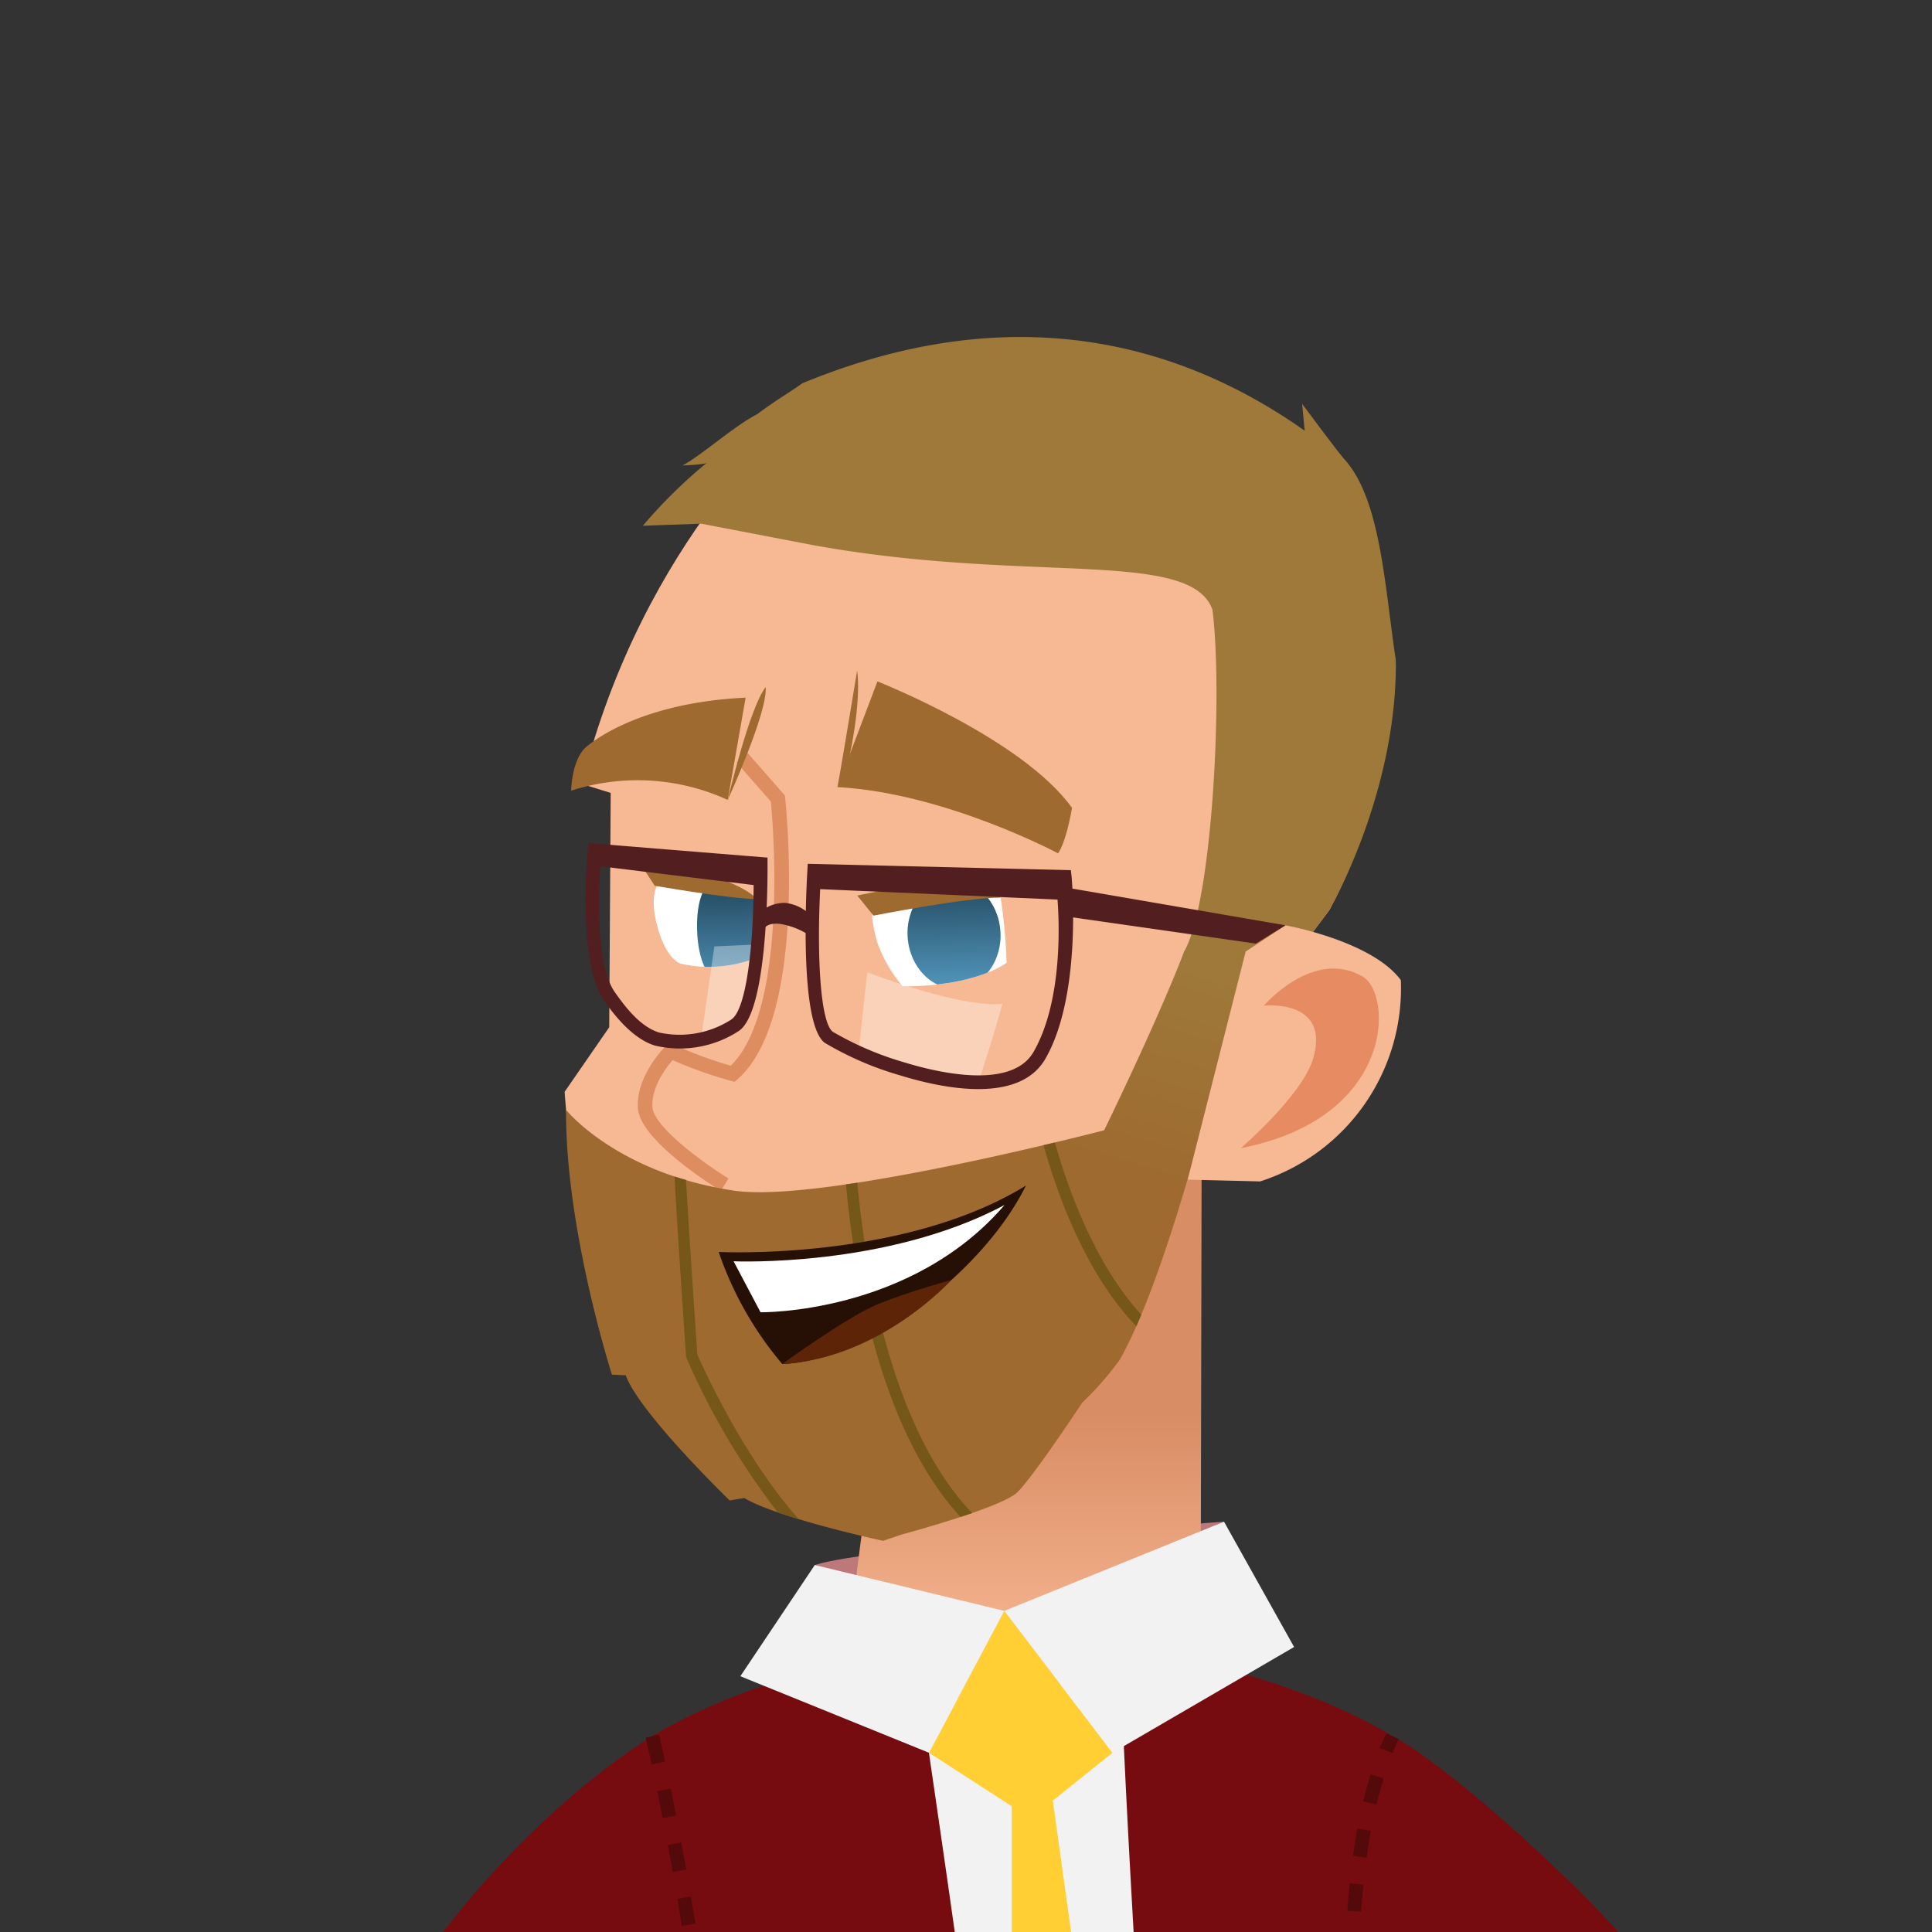 <svg xmlns="http://www.w3.org/2000/svg" xmlns:xlink="http://www.w3.org/1999/xlink" viewBox="0 0 168 168">
  <rect x="0" y="0" width="168" height="168" fill="#333333" stroke="none"/>
  <defs>
    <clipPath id="a">
      <rect width="168" height="168" style="fill: none"/>
    </clipPath>
    <linearGradient id="b" x1="88.962" y1="144.775" x2="88.962" y2="123.3" gradientUnits="userSpaceOnUse">
      <stop offset="0" stop-color="#f7b894"/>
      <stop offset="1" stop-color="#d98d64"/>
    </linearGradient>
    <linearGradient id="c" x1="-1171.98" y1="1731.719" x2="-1171.98" y2="1750.299" gradientTransform="translate(1713.403 -1231.499) rotate(17.145)" gradientUnits="userSpaceOnUse">
      <stop offset="0" stop-color="#9e7939"/>
      <stop offset="1" stop-color="#9e6a2f"/>
    </linearGradient>
    <clipPath id="d">
      <path d="M57.434,76.654l8.414,1.538s-.352,4.032-.577,5.286a11.227,11.227,0,0,1-6.057.326s-1.367-.422-2.081-3.359C56.381,77.374,57.434,76.654,57.434,76.654Z" style="fill: none"/>
    </clipPath>
    <linearGradient id="e" x1="63.495" y1="78.128" x2="63.629" y2="85.499" gradientUnits="userSpaceOnUse">
      <stop offset="0" stop-color="#29536b"/>
      <stop offset="1" stop-color="#4e90b5"/>
    </linearGradient>
    <clipPath id="f">
      <path d="M75.992,79.27s7.586-2.442,11.016-1.217a44.8,44.8,0,0,1,.519,5.667s-2.619,2.062-9.028,2.046a12.145,12.145,0,0,1-2.239-3.9C75.52,79.071,75.992,79.27,75.992,79.27Z" style="fill: #fff"/>
    </clipPath>
    <linearGradient id="g" x1="82.898" y1="77.775" x2="83.032" y2="85.147" gradientTransform="translate(6.015 -5.718) rotate(4.096)" xlink:href="#e"/>
  </defs>
  <title>bruce</title>
  <g style="clip-path: url(#a)">
    <g>
      <path d="M106.437,132.322s-31.019,2.228-35.585,3.767c3.972,3.922,11.836,6.825,11.836,6.825Z" style="fill: #bd787a"/>
      <path d="M86.337,153.3c11.715.388,18.066-10.955,18.066-10.955l.125-59.544-8.537,33.191-18.585-1.881L73.4,145.3S74.623,152.917,86.337,153.3Z" style="fill: url(#b)"/>
      <path d="M87.33,148.4l-8.008-1.334L80.741,179.7a115.02,115.02,0,0,0,19.724-1.308l-3.03-34.235Z" style="fill: #f2f2f2"/>
      <path d="M96.736,152.413l-9.405-12.336-6.553,12.336,7.194,4.647v22.556q3.371-.143,6.716-.487l-3.139-22.557Z" style="fill: #ffcf33"/>
      <g>
        <path d="M69.45,35.663S55.888,46.8,50.589,68.172l2.515.776-.128,20.378L49.1,94.936s1.592,33.838,24.1,36.508,30.543-36.5,30.543-36.5L115.587,79.15S127.6,58.064,116,41.034C102.235,27.266,75.391,30.391,69.45,35.663Z" style="fill: #f7b894"/>
        <path d="M72.815,68.442,76.3,59.253s12.618,4.971,16.918,11C92.651,73.479,92,74.2,92,74.2S82.165,68.948,72.815,68.442Z" style="fill: #9e6a2f"/>
        <path d="M62.684,103.549c-.717-.437-7.006-4.374-7.211-7.163s2.308-5.319,2.413-5.425l.321-.315.4.2a35.374,35.374,0,0,0,4.941,1.824c5-4.931,3.671-20.995,3.485-22.964l-2.979-3.4.953-.836,3.243,3.7.024.2c.083.778,1.964,19.126-4.138,24.476l-.256.225-.327-.089a35.95,35.95,0,0,1-5.068-1.8c-.593.692-1.875,2.4-1.748,4.112.118,1.619,4.117,4.649,6.609,6.178Z" style="fill: #de8d60"/>
        <path d="M121.38,57.88c-.044,11.411-5.793,21.27-5.793,21.27l-10.07,13.432c-2.541-6.4-2.536-9.866-2.536-9.866,2.449-4.268,3.372-22.458,2.447-29.712C103.484,47.684,89.4,50.795,70.69,47.4l-9.722-1.864-5.067.182a43.313,43.313,0,0,1,5.585-5.495s-.017.178-2.153.251c1.369-.641,4.491-3.432,6.53-4.469,1.511-1.152,2.892-1.931,3.888-2.667,15.925-6.588,30.751-5.024,43.7,4.114l-.223-2.343S116.7,39.8,117,40.04c3.073,3.557,3.4,10.9,4.367,17.3" style="fill: #9e7939"/>
        <path d="M49.221,96.507s4.383,5.491,14.6,7.026c7.67,1.146,32.192-5.248,32.192-5.248s4.682-9.575,6.965-15.568a24.2,24.2,0,0,0,5.339.025s-5.633,26.135-10.956,35.511a27.111,27.111,0,0,1-3.251,3.713s-4.258,6.448-5.648,7.8-10.042,3.666-10.042,3.666l-1.631.553s-9.148-1.971-12.072-3.724l-1.266.215s-7.861-7.608-9.038-10.888l-1.2-.05S49.165,106.936,49.221,96.507Z" style="fill: url(#c)"/>
        <path d="M108.32,82.742l3.459-2.279s7.524,1.345,10.034,4.769a17.641,17.641,0,0,1-12.234,17.5l-6.3-.154Z" style="fill: #f7b894"/>
        <path d="M64.836,60.667l-1.554,8.89a18.834,18.834,0,0,0-13.622-.8c.144-2.98,1.3-3.79,1.3-3.79S55.083,61.116,64.836,60.667Z" style="fill: #9e6a2f"/>
        <path d="M63.282,69.557s1.868-7.984,3.3-9.812C66.759,61.966,63.282,69.557,63.282,69.557Z" style="fill: #9e6a2f"/>
        <path d="M72.815,68.442c.092-.244,1.715-10.116,1.715-10.116s.423,2.132-.613,7.2A10.683,10.683,0,0,1,72.815,68.442Z" style="fill: #9e6a2f"/>
        <g>
          <path d="M57.434,76.654l8.414,1.538s-.352,4.032-.577,5.286a11.227,11.227,0,0,1-6.057.326s-1.291-.3-2.081-3.359S57.434,76.654,57.434,76.654Z" style="fill: #fff"/>
          <g style="clip-path: url(#d)">
            <path d="M66.47,80.724c.093,2.609-1.3,4.772-3.107,4.835s-2.655-2.029-2.744-4.637.606-4.738,2.413-4.8S66.38,78.121,66.47,80.724Z" style="fill: url(#e)"/>
          </g>
          <path d="M56.933,77.023l-1.441-2.208s7.919.94,10.355,3.378C63.379,78.146,56.933,77.023,56.933,77.023Z" style="fill: #9e6a2f"/>
        </g>
        <g>
          <g>
            <path d="M75.992,79.27s7.586-2.442,11.016-1.217a44.8,44.8,0,0,1,.519,5.667s-2.619,2.062-9.028,2.046a12.145,12.145,0,0,1-2.239-3.9C75.52,79.071,75.992,79.27,75.992,79.27Z" style="fill: #fff"/>
            <g style="clip-path: url(#f)">
              <ellipse cx="82.96" cy="81.24" rx="4.042" ry="4.723" transform="translate(-5.591 6.133) rotate(-4.096)" style="fill: url(#g)"/>
            </g>
          </g>
          <path d="M75.954,79.621l-1.407-1.745s9.261-2.192,12.461.176C84.059,78.032,75.954,79.621,75.954,79.621Z" style="fill: #9e6a2f"/>
        </g>
        <g>
          <path d="M60.639,117.779c-.351-5.12-.829-12.343-.988-15.176-.335-.1-.674-.193-.987-.3.072,1.642.308,5.658.994,15.628l.036.158a63.236,63.236,0,0,0,7.936,13.417c.582.2,1.2.4,1.821.589C64.551,126.6,61.012,118.638,60.639,117.779Z" style="fill: #75571a"/>
          <path d="M91.727,99.348c-.318.075-.645.154-.985.233,1.237,4.438,3.709,11.229,8.072,15.744.141-.322.286-.661.43-1C95.268,109.99,92.927,103.582,91.727,99.348Z" style="fill: #75571a"/>
          <path d="M83.519,131.912c.34-.111.681-.225,1.017-.342-7.18-7.484-9.345-21.786-9.986-28.723-.331.05-.66.1-.985.144a83.949,83.949,0,0,0,1.963,12.076C77.332,122.448,80.051,128.134,83.519,131.912Z" style="fill: #75571a"/>
        </g>
        <path d="M62.493,108.865s16.031.821,26.722-5.775c-3.813,7.69-14.021,15.259-21.193,15.52A30.116,30.116,0,0,1,62.493,108.865Z" style="fill: #261005"/>
        <path d="M63.79,109.677l2.343,4.434s13.023.2,21.218-9.326C77.056,110.266,63.79,109.677,63.79,109.677Z" style="fill: #fff"/>
        <path d="M68.022,118.609s5.7-4.145,8.35-5.221,6.367-2.091,6.367-2.091S76.56,118.151,68.022,118.609Z" style="fill: #5e2408"/>
        <g>
          <polygon points="92.51 77.144 111.779 80.462 109.199 82.053 92.322 79.635 92.51 77.144" style="fill: #521e1f"/>
          <path d="M61.027,89.877,62.12,82.3l3.857-.182s-.3,4.8-2.394,6.545S61.027,89.877,61.027,89.877Z" style="fill: #fff;opacity: 0.35"/>
          <path d="M74.643,91.539l.772-7s8.106,3.148,11.763,2.743c-1.144,4.036-2.113,6.852-2.113,6.852A29.049,29.049,0,0,1,74.643,91.539Z" style="fill: #fff;opacity: 0.35"/>
          <path d="M78.292,93.516a27.929,27.929,0,0,1-6.563-2.829c-2.186-1.57-1.651-12.725-1.525-14.944l.037-.628,22.874.553.057.464c.04.335.932,10.365-2.266,15.929C88.635,96.012,82.029,94.67,78.292,93.516Zm-6.972-16.2c-.3,6.042.037,11.642,1.105,12.41a27.447,27.447,0,0,0,6.22,2.656c2.735.843,9.3,2.444,11.227-.909,2.58-4.488,2.224-11.5,2.085-13.25Z" style="fill: #521e1f"/>
          <path d="M56.951,90.92c-1.987-.613-3.565-2.7-4.441-3.929C50.226,83.79,51.077,74.3,51.115,73.9l.052-.588,15.575,1.263v.548c.011,2.151-.063,12.97-2.519,14.539A9.363,9.363,0,0,1,56.951,90.92ZM52.206,75.329c-.222,2.992-.3,8.771,1.271,10.968.729,1.018,2.087,2.948,3.825,3.485a8.287,8.287,0,0,0,6.28-1.121c1.35-.862,1.934-6.644,1.952-11.7Z" style="fill: #521e1f"/>
          <path d="M66.493,80.688,65.454,80.1a3.212,3.212,0,0,1,2.834-1.587,3.7,3.7,0,0,1,2.415,1.3l-.361,1.494a6.482,6.482,0,0,0-2.523-.968C66.8,80.222,66.5,80.666,66.493,80.688Z" style="fill: #521e1f"/>
        </g>
        <path d="M107.892,99.843s5.361-4.6,6.3-7.811c1.518-5.209-4.289-4.587-4.289-4.587s4.289-5.016,8.578-2.536C121.127,86.439,121.321,97.229,107.892,99.843Z" style="fill: #e68b62"/>
      </g>
      <path d="M121.081,150.966c-5.811-2.954-6.256,9.069-4.874,23.735,7.364-2.355,19.15-1.337,25.668-5.451C135.9,162.442,125.3,153.115,121.081,150.966Z" style="fill: #760c10"/>
      <path d="M36.574,170.623a123.445,123.445,0,0,0,21.912,6.618c-.885-15.009-1.758-26.274-1.758-26.274C51.884,153.951,43.773,160.52,36.574,170.623Z" style="fill: #760c10"/>
      <g>
        <path d="M82.095,145.794c-1.459-1.172-2.846-2.253-4.519-1.985-13.1,2.1-20.849,7.158-20.849,7.158l.543,26.01a123.322,123.322,0,0,0,27.383,2.744c-2.194-16.125-4.779-33.4-4.779-33.4S80.653,146.146,82.095,145.794Z" style="fill: #760c10"/>
        <path d="M99.978,143.769a5.3,5.3,0,0,0-2.542.392c.157,6.335.825,18.845,1.762,34.418a102.038,102.038,0,0,0,22.662-5.858l-.779-21.755S113.23,145.842,99.978,143.769Z" style="fill: #760c10"/>
      </g>
      <path d="M121.622,151.215l-1.081-.5c-.195.417-.38.849-.557,1.291l1.105.442Q121.344,151.82,121.622,151.215Z" style="fill: #54090b"/>
      <path d="M118.549,163.881l-1.185-.121c-.083.79-.148,1.588-.2,2.395l1.187.081Q118.43,165.045,118.549,163.881Z" style="fill: #54090b"/>
      <path d="M120.312,154.653l-1.137-.352c-.23.745-.446,1.531-.639,2.335l1.159.278C119.88,156.134,120.091,155.374,120.312,154.653Z" style="fill: #54090b"/>
      <path d="M119.206,159.213l-1.17-.218q-.218,1.165-.385,2.378l1.179.166Q119,160.352,119.206,159.213Z" style="fill: #54090b"/>
      <path d="M57.622,158.093l1.169-.228c-.166-.848-.322-1.632-.469-2.345l-1.166.238C57.3,156.469,57.458,157.25,57.622,158.093Z" style="fill: #54090b"/>
      <path d="M57.829,153.175c-.324-1.5-.522-2.345-.522-2.345l-1.16.277s.2.833.518,2.32Z" style="fill: #54090b"/>
      <path d="M58.5,162.774l1.172-.209q-.22-1.226-.429-2.352l-1.17.219Q58.278,161.55,58.5,162.774Z" style="fill: #54090b"/>
      <path d="M59.29,167.467l1.176-.188c-.128-.807-.26-1.594-.387-2.36l-1.175.2Q59.1,166.26,59.29,167.467Z" style="fill: #54090b"/>
      <polygon points="87.331 140.077 70.851 136.089 64.378 145.759 80.778 152.413 87.331 140.077" style="fill: #f2f2f2"/>
      <polygon points="112.53 143.218 106.437 132.322 87.331 140.077 96.736 152.413 112.53 143.218" style="fill: #f2f2f2"/>
    </g>
  </g>
</svg>
